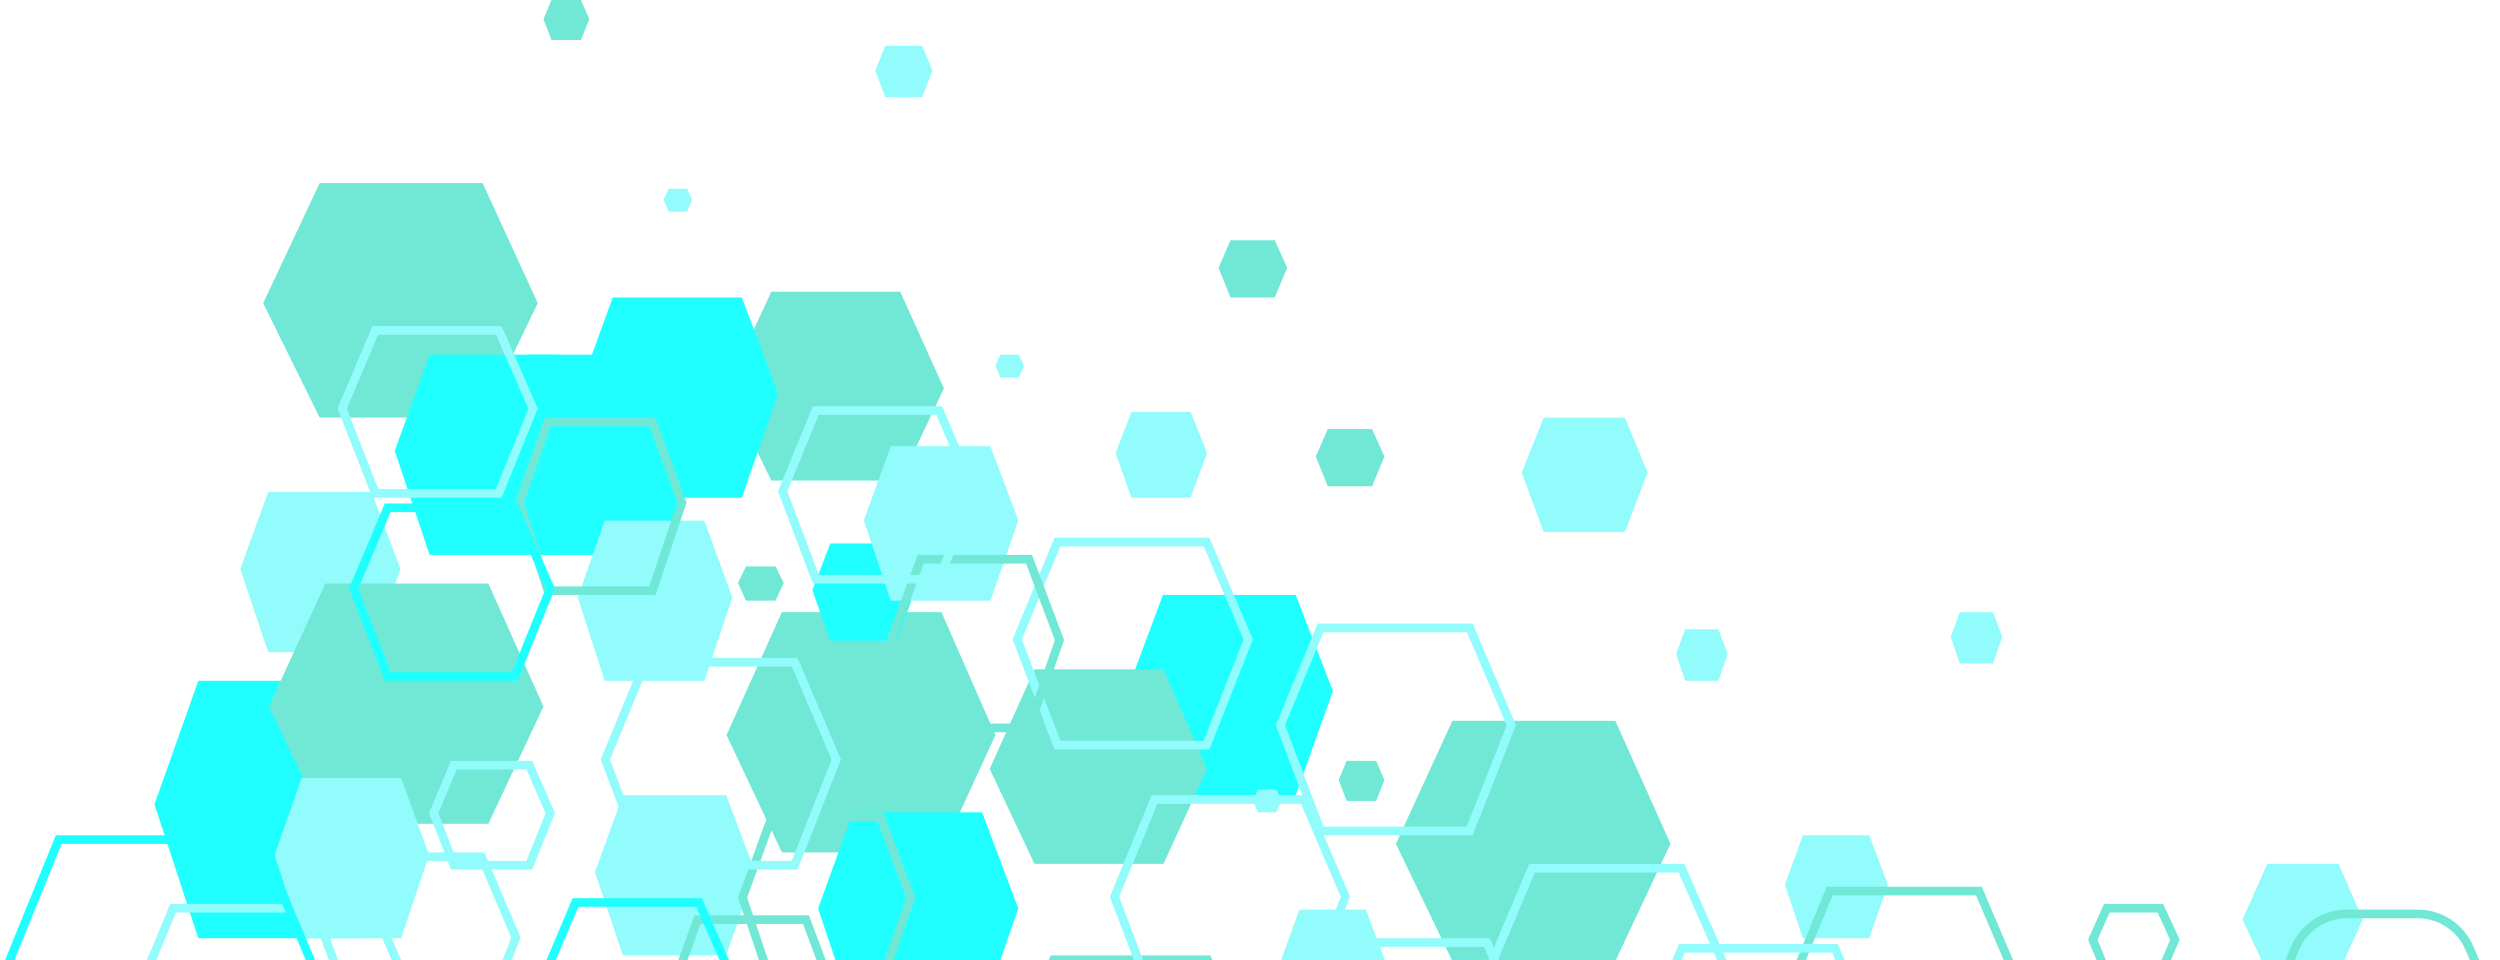 <svg width="289" height="111" viewBox="0 0 289 111" fill="none" xmlns="http://www.w3.org/2000/svg">
<path d="M31.002 56.874H42.949L46.294 65.762L42.949 75.391H31.002L27.776 65.762L31.002 56.874Z" fill="#92FBFB"/>
<path d="M22.924 78.698H41.697L46.954 92.983L41.697 108.458H22.924L17.855 92.983L22.924 78.698Z" fill="#1FFFFF"/>
<path d="M104.073 33.728L89.161 33.728L83.988 44.898L89.161 55.551H104.073L109.119 44.898L104.073 33.728Z" fill="#71E7D6"/>
<path d="M61.021 41.003H76.381L80.682 52.113L76.381 64.149H61.021L56.874 52.113L61.021 41.003Z" fill="#1FFFFF"/>
<path d="M70.826 34.389H85.759L89.94 45.499L85.759 57.536H70.826L66.794 45.499L70.826 34.389Z" fill="#1FFFFF"/>
<path d="M134.428 68.778H149.788L154.089 79.889L149.788 91.925H134.428L130.281 79.889L134.428 68.778Z" fill="#1FFFFF"/>
<path d="M150.211 105.151H157.891L160.042 110.865L157.891 117.055H150.211L148.138 110.865L150.211 105.151Z" fill="#92FBFB"/>
<path d="M186.735 83.327H167.899L161.364 97.545L167.899 111.103H186.735L193.108 97.545L186.735 83.327Z" fill="#71E7D6"/>
<path d="M139.913 110.442H121.469L115.071 124.321L121.469 137.556H139.913L146.154 124.321L139.913 110.442Z" fill="#71E7D6"/>
<path d="M55.792 21.163L36.955 21.163L30.421 35.042L36.955 48.277L55.792 48.277L62.165 35.042L55.792 21.163Z" fill="#71E7D6"/>
<path d="M108.83 70.762H90.386L83.988 84.98L90.386 98.538H108.83L115.071 84.98L108.83 70.762Z" fill="#71E7D6"/>
<path d="M56.453 67.456H37.616L31.082 81.673L37.616 95.231H56.453L62.826 81.673L56.453 67.456Z" fill="#71E7D6"/>
<path d="M134.495 77.376H119.583L114.41 88.885L119.583 99.861H134.495L139.541 88.885L134.495 77.376Z" fill="#71E7D6"/>
<path d="M270.34 99.861H262.099L259.24 106.293L262.099 112.426H270.34L273.128 106.293L270.34 99.861Z" fill="#92FBFB"/>
<path d="M178.447 48.277H187.834L190.462 54.626L187.834 61.504H178.447L175.913 54.626L178.447 48.277Z" fill="#92FBFB"/>
<path d="M208.408 96.554H216.087L218.238 102.268L216.087 108.458H208.408L206.334 102.268L208.408 96.554Z" fill="#92FBFB"/>
<path d="M226.549 70.762H230.389L231.465 73.619L230.389 76.714H226.549L225.513 73.619L226.549 70.762Z" fill="#92FBFB"/>
<path d="M194.805 72.746H198.645L199.72 75.603L198.645 78.698H194.805L193.769 75.603L194.805 72.746Z" fill="#92FBFB"/>
<path d="M95.982 62.826H103.662L105.812 68.222L103.662 74.069H95.982L93.908 68.222L95.982 62.826Z" fill="#1FFFFF"/>
<path d="M98.601 93.909H113.534L117.716 105.019L113.534 117.055H98.601L94.569 105.019L98.601 93.909Z" fill="#1FFFFF"/>
<path d="M49.664 41.003H64.597L68.778 52.113L64.597 64.149H49.664L45.632 52.113L49.664 41.003Z" fill="#1FFFFF"/>
<path d="M102.971 51.583H114.491L117.716 60.154L114.491 69.439H102.971L99.86 60.154L102.971 51.583Z" fill="#92FBFB"/>
<path d="M34.855 89.941H46.374L49.6 98.829L46.374 108.458H34.855L31.744 98.829L34.855 89.941Z" fill="#92FBFB"/>
<path d="M69.904 60.181H81.424L84.65 69.069L81.424 78.698H69.904L66.794 69.069L69.904 60.181Z" fill="#92FBFB"/>
<path d="M72.004 91.925H83.95L87.296 100.813L83.95 110.442H72.004L68.778 100.813L72.004 91.925Z" fill="#92FBFB"/>
<path d="M155.673 87.956H159.086L160.042 90.178L159.086 92.586H155.673L154.751 90.178L155.673 87.956Z" fill="#71E7D6"/>
<path d="M86.233 65.472H89.646L90.602 67.376L89.646 69.44H86.233L85.311 67.376L86.233 65.472Z" fill="#71E7D6"/>
<path d="M63.748 0L67.161 0L68.117 2.222L67.161 4.629L63.748 4.629L62.826 2.222L63.748 0Z" fill="#71E7D6"/>
<path d="M142.245 27.776H147.365L148.798 30.951L147.365 34.389H142.245L140.862 30.951L142.245 27.776Z" fill="#71E7D6"/>
<path d="M153.488 49.6H158.608L160.041 52.774L158.608 56.213H153.488L152.105 52.774L153.488 49.6Z" fill="#71E7D6"/>
<path d="M77.29 21.824H79.423L80.02 23.094L79.423 24.469H77.29L76.714 23.094L77.29 21.824Z" fill="#92FBFB"/>
<path d="M130.802 47.616H137.629L139.54 52.377L137.629 57.535H130.802L128.959 52.377L130.802 47.616Z" fill="#92FBFB"/>
<path d="M115.647 41.003H117.781L118.378 42.272L117.781 43.648H115.647L115.071 42.272L115.647 41.003Z" fill="#92FBFB"/>
<path d="M102.335 5.291L106.601 5.291L107.796 8.148L106.601 11.243H102.335L101.183 8.148L102.335 5.291Z" fill="#92FBFB"/>
<path d="M145.406 91.263H147.539L148.137 92.533L147.539 93.909H145.406L144.83 92.533L145.406 91.263Z" fill="#92FBFB"/>
<path d="M265.283 109.668C266.288 107.237 268.659 105.651 271.29 105.651H279.486C282.087 105.651 284.437 107.201 285.461 109.591L287.404 114.125C288.08 115.702 288.105 117.482 287.474 119.077L285.388 124.35C284.407 126.83 282.01 128.459 279.344 128.459H271.43C268.734 128.459 266.318 126.795 265.357 124.276L263.344 118.999C262.753 117.45 262.777 115.732 263.41 114.2L265.283 109.668Z" stroke="#71E7D6"/>
<path d="M241.929 108.624L243.552 104.99H249.735L251.419 108.625L249.725 112.587H243.563L241.929 108.624Z" stroke="#71E7D6"/>
<path d="M206.872 114.259L211.507 103.006H228.762L233.569 114.259L228.752 126.475H211.517L206.872 114.259Z" stroke="#71E7D6"/>
<path d="M189.679 120.872L194.425 109.619H212.113L217.034 120.872L212.102 133.088H194.435L189.679 120.872Z" stroke="#92FBFB"/>
<path d="M172.485 111.296L177.115 100.361H194.377L199.178 111.296L194.367 123.169H177.125L172.485 111.296Z" stroke="#92FBFB"/>
<path d="M149.998 120.21L154.633 108.958H171.888L176.695 120.21L171.878 132.427H154.643L149.998 120.21Z" stroke="#92FBFB"/>
<path d="M117.592 73.917L122.228 62.665H139.483L144.29 73.917L139.473 86.134H122.238L117.592 73.917Z" stroke="#92FBFB"/>
<path d="M148.013 83.837L152.649 72.585H169.904L174.711 83.838L169.893 96.054H152.659L148.013 83.837Z" stroke="#92FBFB"/>
<path d="M103.035 73.996L106.427 64.649H118.958L122.475 73.996L118.948 84.15H106.437L103.035 73.996Z" stroke="#71E7D6"/>
<path d="M85.841 103.756L89.233 94.409H101.763L105.281 103.756L101.754 113.91H89.243L85.841 103.756Z" stroke="#71E7D6"/>
<path d="M60.047 58.124L63.33 48.777H75.425L78.83 58.124L75.416 68.278H63.339L60.047 58.124Z" stroke="#71E7D6"/>
<path d="M77.243 115.66L80.635 106.312H93.165L96.683 115.66L93.156 125.814H80.645L77.243 115.66Z" stroke="#71E7D6"/>
<path d="M128.835 103.677L133.47 92.425H150.725L155.532 103.678L150.715 115.894H133.48L128.835 103.677Z" stroke="#92FBFB"/>
<path d="M69.977 87.805L74.613 76.553H91.868L96.675 87.805L91.857 100.022H74.623L69.977 87.805Z" stroke="#92FBFB"/>
<path d="M90.478 56.802L94.308 47.455H108.575L112.547 56.803L108.565 66.956H94.318L90.478 56.802Z" stroke="#92FBFB"/>
<path d="M62.705 113.359L66.528 104.329H80.804L84.769 113.36L80.793 123.168H66.538L62.705 113.359Z" stroke="#1FFFFF"/>
<path d="M40.88 68.045L44.82 58.697H59.521L63.606 68.045L59.51 78.198H44.83L40.88 68.045Z" stroke="#1FFFFF"/>
<path d="M37.572 108.386L41.402 99.038H55.669L59.641 108.386L55.658 118.539H41.412L37.572 108.386Z" stroke="#92FBFB"/>
<path d="M39.558 47.227L43.382 38.196H57.657L61.622 47.227L57.647 57.036H43.392L39.558 47.227Z" stroke="#92FBFB"/>
<path d="M50.139 93.995L52.466 88.456H61.193L63.607 93.995L61.183 100.022H52.476L50.139 93.995Z" stroke="#92FBFB"/>
<path d="M13.765 120.052L20.012 104.99H43.242L49.72 120.052L43.231 136.395H20.022L13.765 120.052Z" stroke="#92FBFB"/>
<path d="M0.537 112.433L6.788 97.054H30.012L36.495 112.433L30.002 129.12H6.798L0.537 112.433Z" stroke="#1FFFFF"/>
</svg>
